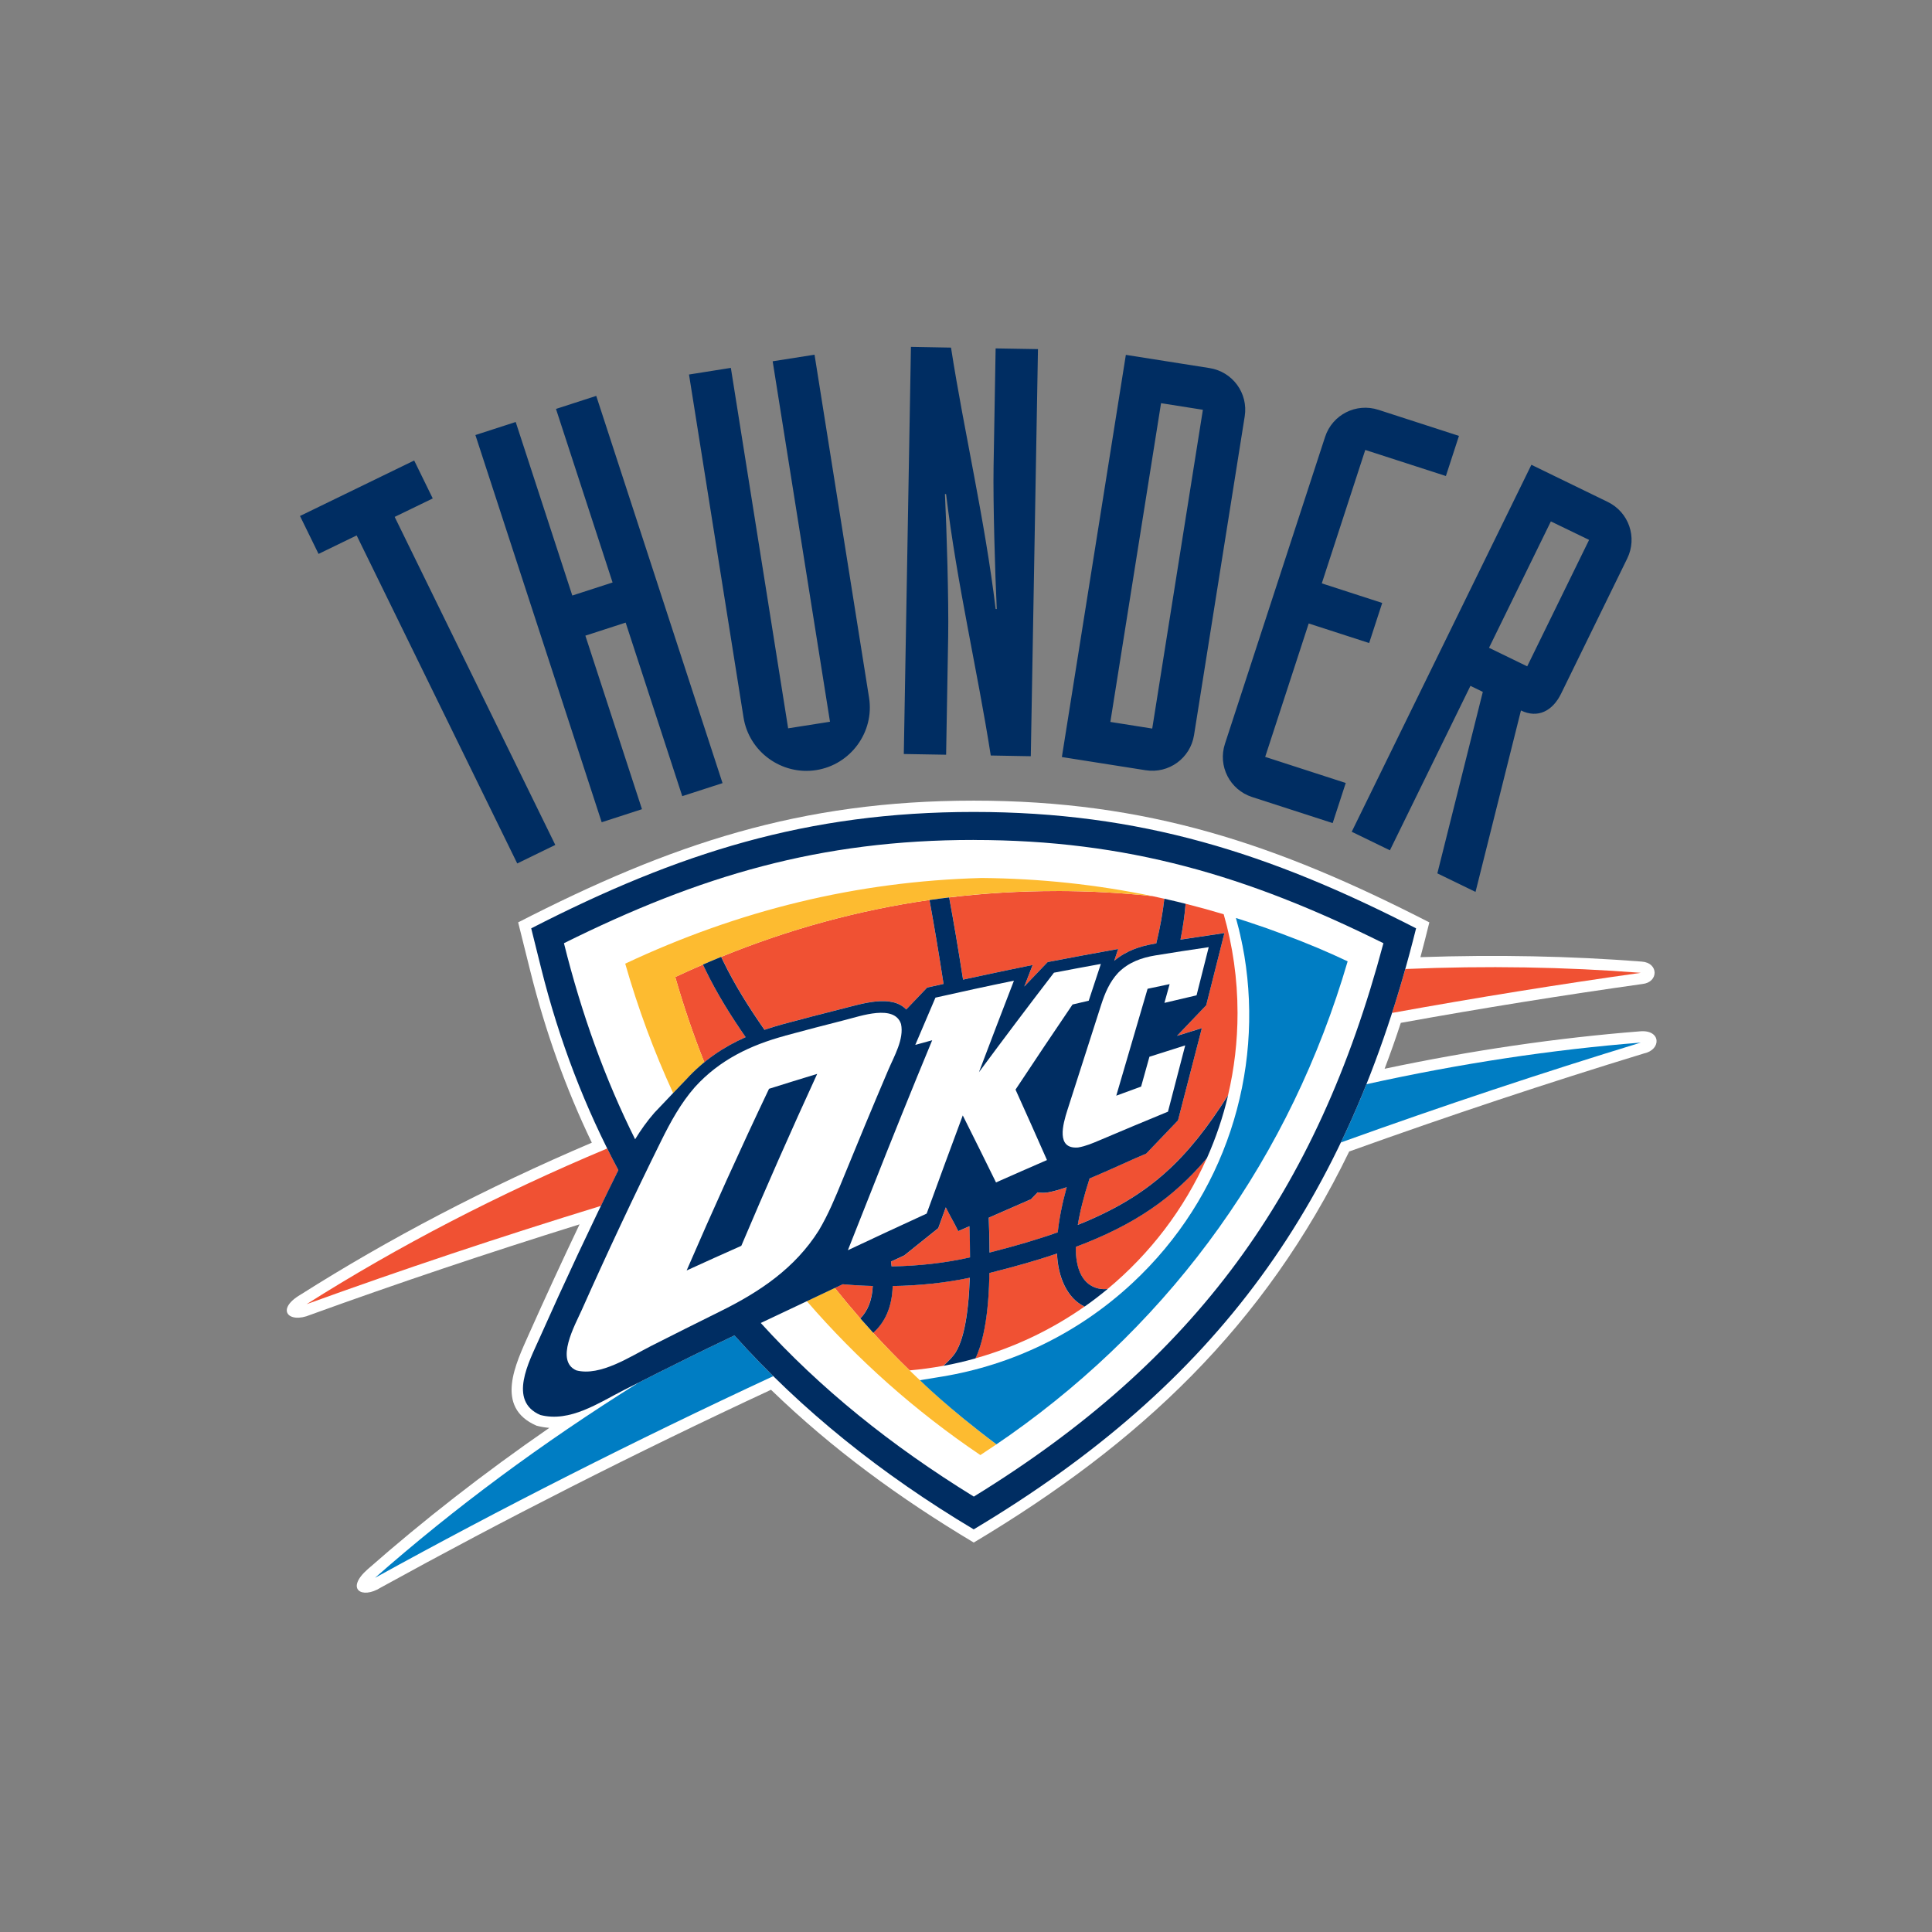<svg width="512" height="512" viewBox="0 0 512 512" xmlns="http://www.w3.org/2000/svg"><rect x="0" y="0" width="512" height="512" fill="#808080" stroke="none"/><title>oklahoma-city-thunder</title><g fill="none" fill-rule="evenodd"><path d="M137.072 228.823l10.085-4.91-42.563-86.928 10.088-4.892-4.918-10.058-30.26 14.708 4.916 10.05 10.098-4.898 42.554 86.928zm22.385-10.92l10.673-3.46-15-45.987 10.675-3.46 15 45.994 10.677-3.452-33.47-102.623-10.67 3.455 14.998 45.995-10.674 3.456-15-45.99-10.68 3.46 33.47 102.62zM215.86 94l-11.095 1.746 15.19 95.524-11.09 1.745-15.18-95.523-11.092 1.76 14.452 90.894c1.45 9.106 10.127 15.383 19.265 13.938 9.137-1.438 15.438-10.085 13.998-19.19L215.86 94zm23.644 105.82l11.226.19.545-31.272c.167-9.52-.403-28.72-.857-37.806l.303.01c2.92 24.083 8.29 46.545 11.84 69.275l10.61.19 1.9-107.887-11.22-.188-.543 31.267c-.163 9.52.407 28.73.845 37.8l-.295-.01c-2.92-24.08-8.29-46.54-11.83-69.27l-10.62-.196-1.89 107.887zm41.904.803l22.184 3.496c6.14.97 11.86-3.18 12.838-9.3l13.433-84.48c.965-6.13-3.186-11.83-9.336-12.8l-22.164-3.496-16.955 106.57zm26.28-93.778l11.088 1.75-13.424 84.48-11.095-1.757 13.432-84.473zm78.964 8.674l-21.346-6.91c-5.91-1.92-12.224 1.28-14.147 7.18l-26.54 81.34c-1.92 5.89 1.3 12.18 7.2 14.09l21.352 6.91 3.465-10.63-21.35-6.918 11.534-35.354 16.02 5.184 3.46-10.624-16.01-5.19 11.52-35.356 21.368 6.91 3.462-10.64zm-28.43 104.9l47.613-97.246 20.213 9.834c5.615 2.724 7.92 9.406 5.19 14.99L413.7 183.84c-2.273 4.63-6.202 6.6-10.63 4.444l-12.04 48.083-10.116-4.915 12.047-48.096-3.28-1.595-21.34 43.58-10.11-4.91zm52.78-82.25l-16.397 33.5 10.12 4.92 16.4-33.51-10.125-4.9z" fill="#002D62"/><path d="M145.546 378.396c-1.142-.09-2.247-.286-3.344-.57-11.306-4.895-5.443-16.576-2.07-24.19 4.365-9.774 8.845-19.502 13.456-29.173-24.458 7.626-48.277 15.63-71.337 23.98-5.78 2.444-9.29-1.413-2.62-5.336 23.43-14.853 49.32-28.407 77.21-40.285-6.815-14.19-12.29-29.354-16.33-45.564l-3.194-12.822c40.504-20.778 74.738-32.26 120.738-32.26 45.99.004 80.227 11.486 120.735 32.264-.756 3.08-1.544 6.153-2.363 9.22 20.147-.7 39.77-.295 58.647 1.17 4.52.308 4.52 5.487.185 5.94-20.994 2.955-42.37 6.383-64.03 10.298-1.35 4.14-2.783 8.19-4.29 12.165 23.1-4.888 45.744-8.185 67.662-9.917 5.64-.512 5.71 4.866 1.126 5.84-25.633 7.832-51.745 16.502-78.176 26-22.49 46.35-55.504 77.362-99.497 103.635-19.55-11.69-37.373-24.66-53.73-40.49-36.124 16.81-70.715 34.4-103.47 52.45-4.95 3.12-9.412.414-3.44-4.864 14.784-12.992 30.88-25.55 48.15-37.48" fill="#FFF"/><path d="M99.386 418.138c20.794-18.314 44.224-35.73 69.9-51.76 4.827-2.443 9.664-4.85 14.51-7.248 2.002-.983 5.92-2.878 10.846-5.232 3.303 3.702 6.732 7.3 10.283 10.798-36.873 17.14-72.16 35.03-105.54 53.442m262.74-130.808c24.847-5.5 49.196-9.168 72.702-11.032-26.05 7.955-52.59 16.785-79.477 26.467 2.403-4.985 4.642-10.134 6.774-15.435" fill="#007DC3"/><path d="M81.227 345.634c24.126-15.282 50.85-29.196 79.7-41.28.956 1.924 1.95 3.838 2.958 5.725-1.553 3.16-3.094 6.31-4.625 9.49-26.82 8.24-52.86 16.94-78.033 26.06m291.196-88.83c21.474-.91 42.348-.55 62.404 1.01-21.594 3.04-43.596 6.58-65.916 10.63 1.23-3.81 2.4-7.68 3.52-11.64" fill="#F05133"/><path d="M258.04 222.596c40.667 0 72.556 9.476 108.557 27.353-17.617 66.13-49.847 110.56-108.55 146.65-22.047-13.59-40.795-28.75-56.46-46.01 6.962-3.3 14.818-7.02 21.72-10.27 2.798.254 5.47.396 7.965.453-.153 3.813-1.358 6.612-3.287 8.613 1.124 1.283 2.266 2.556 3.41 3.813 3.04-2.71 4.998-6.717 5.155-12.4 7.14-.12 14.032-.84 20.434-2.206-.363 10.43-1.82 18.1-4.797 21.14-.105.093-.164.176-.21.27-.746.79-1.413 1.44-1.984 1.944 2.876-.53 5.703-1.19 8.495-1.975 3.586-7.4 3.64-20.373 3.692-22.624 6.662-1.667 12.59-3.347 17.927-5.163.21 6.086 2.65 11.902 7.318 14.045 2.102-1.47 4.14-3.04 6.115-4.665-1.18.175-8.575.686-8.46-11.143 15.622-5.87 25.79-12.948 34.74-23.505 2.362-5.32 4.268-10.9 5.623-16.673-10.713 16.822-20.573 26.65-39.833 34.35.558-3.39 1.55-7.456 3.13-12.305 5.62-2.35 11.486-5.142 15.01-6.593l8.424-8.81c2.12-8.148 4.22-16.294 6.323-24.438l-6.584 2.042 7.74-8.11c1.62-6.373 3.224-12.755 4.82-19.132-3.88.565-7.764 1.14-11.64 1.74.647-3.186 1.106-6.346 1.356-9.5-1.87-.47-3.75-.915-5.63-1.338-.4 3.544-1.09 7.47-2.14 11.848l-.54.09c-3.64.606-7.367 1.792-10.6 4.517l1.03-3.14c-6.236 1.124-12.456 2.265-18.68 3.47l-6.194 6.483.206-.525 2.01-5.184c-6.154 1.252-12.3 2.547-18.44 3.88-1.285-8.266-2.564-15.737-3.685-21.78-1.74.204-3.48.437-5.214.687 1.124 6.125 2.44 13.77 3.736 22.236l-4.348.97-5.536 5.804c-3.876-4.082-11.744-1.513-16.7-.265-5.37 1.354-10.75 2.75-16.104 4.193-1.605.44-3.2.925-4.76 1.46-4.023-5.78-7.797-11.73-10.914-18.14l-.57-1.19c-1.62.665-3.238 1.34-4.84 2.044l.69 1.423c3.033 6.266 6.693 12.13 10.64 17.81-5.786 2.565-11.13 6.127-15.76 11.21 0 0-7.527 7.85-8.405 8.81-1.958 2.24-3.644 4.616-5.127 7.043-7.9-15.845-14.166-33.08-18.86-51.953 36.003-17.88 67.902-27.374 108.585-27.365zm3.98 100.113c3.74-1.65 7.477-3.27 11.202-4.9l1.756-1.82c.74.12 1.586.15 2.537.05 1.45-.24 3.23-.74 5.167-1.41-1.257 4.57-2.014 8.51-2.366 11.95-5.32 1.88-11.29 3.64-18.082 5.35-.01-2.955-.08-6.038-.213-9.23zm-25.898 11.62l3.51-1.63 9.012-7.22 2.007-5.523c1.31 2.627 2.02 3.66 3.31 6.31l2.96-1.305c.108 2.85.16 5.612.16 8.256-6.51 1.48-13.535 2.276-20.786 2.39l-.162-1.285z" fill="#FFF"/><path d="M279.95 236.132c8.6 0 17.067.45 25.437 1.348 6.353 1.326 12.658 2.93 18.905 4.81 2.384 8.312 3.668 17.092 3.668 26.165 0 7.503-.867 14.79-2.517 21.797-10.712 16.824-20.573 26.653-39.832 34.353.56-3.39 1.55-7.458 3.13-12.307 5.62-2.35 11.49-5.143 15.01-6.594l8.43-8.81c2.12-8.146 4.22-16.292 6.322-24.437l-6.584 2.044 7.74-8.11c1.62-6.37 3.224-12.75 4.82-19.13-3.88.57-7.764 1.14-11.64 1.74.647-3.18 1.106-6.34 1.356-9.5-1.865-.47-3.742-.91-5.63-1.34-.4 3.55-1.09 7.48-2.14 11.85l-.54.09c-3.64.61-7.36 1.8-10.6 4.52l1.038-3.14c-6.237 1.13-12.457 2.27-18.682 3.47l-6.194 6.49.208-.525 2.01-5.186c-6.154 1.25-12.3 2.545-18.44 3.877-1.285-8.263-2.564-15.734-3.685-21.776 9.323-1.124 18.79-1.687 28.423-1.687zm39.87 70.794c-6 13.493-15.05 25.323-26.28 34.65-1.18.17-8.575.682-8.46-11.147 15.622-5.88 25.79-12.95 34.74-23.51zm-32.395 39.317c-8.7 6.106-18.448 10.79-28.936 13.738 3.58-7.4 3.63-20.37 3.69-22.62 6.66-1.66 12.59-3.34 17.93-5.16.2 6.09 2.64 11.91 7.31 14.05zm-37.43 15.712c-2.93.538-5.918.943-8.93 1.213-3.33-3.226-6.555-6.555-9.668-9.956 3.04-2.71 4.998-6.717 5.155-12.403 7.14-.12 14.03-.85 20.434-2.21-.363 10.43-1.82 18.1-4.798 21.14-.104.09-.163.17-.21.27-.747.79-1.413 1.43-1.983 1.94zm-22.01-12.557c-2.306-2.644-4.563-5.343-6.755-8.088l2.08-.978c2.797.256 5.47.398 7.963.455-.153 3.812-1.358 6.61-3.288 8.61zm-41.34-67.882c-2.913-7.35-5.485-14.89-7.694-22.59 2.43-1.147 4.88-2.244 7.33-3.302l.69 1.424c3.037 6.266 6.697 12.127 10.64 17.81-3.877 1.72-7.555 3.886-10.954 6.658zm4.47-27.938c17.93-7.313 36.268-12.35 55.196-15.07 1.13 6.122 2.44 13.77 3.74 22.234l-4.35.97-5.53 5.807c-3.875-4.09-11.743-1.52-16.7-.27-5.37 1.36-10.746 2.75-16.1 4.19-1.606.44-3.2.926-4.76 1.46-4.024-5.78-7.798-11.727-10.915-18.14l-.57-1.192zm70.906 69.13c3.74-1.647 7.48-3.264 11.21-4.896l1.758-1.82c.74.123 1.586.15 2.537.052 1.45-.242 3.23-.74 5.167-1.41-1.257 4.57-2.014 8.515-2.366 11.954-5.32 1.882-11.29 3.64-18.08 5.35-.01-2.953-.08-6.036-.214-9.23zm-25.89 11.625l3.51-1.623 9.01-7.22 2.01-5.522c1.3 2.627 2.013 3.66 3.305 6.308l2.96-1.304c.104 2.848.155 5.612.155 8.256-6.51 1.48-13.535 2.276-20.786 2.39l-.163-1.285z" fill="#F05133"/><path d="M259.8 385.604c-17.27-11.657-32.68-25.39-45.996-40.797l7.426-3.496c2.192 2.75 4.45 5.45 6.754 8.09 1.123 1.29 2.265 2.56 3.413 3.82 9.862 10.787 20.78 20.68 32.682 29.546-1.42.96-2.84 1.91-4.28 2.848zm-81.414-95.922c-5.06-11-9.307-22.457-12.696-34.302 30.133-14.17 61.33-21.815 94.45-22.704 15.486.133 30.534 1.745 45.247 4.804-8.37-.9-16.838-1.353-25.434-1.353-9.636 0-19.104.564-28.427 1.688-1.74.203-3.484.44-5.21.69-18.937 2.72-37.272 7.76-55.194 15.07-1.626.667-3.245 1.343-4.85 2.046-2.447 1.06-4.89 2.16-7.32 3.31 2.206 7.7 4.782 15.24 7.692 22.59-1.67 1.36-3.275 2.877-4.796 4.55l-3.462 3.62z" fill="#FDBB30"/><path d="M140.785 246.018c38.95-19.975 73.123-30.845 117.255-30.845 44.135 0 78.313 10.87 117.237 30.845-18.082 72.606-52.617 120.69-117.237 159.28-24.38-14.555-45.685-31.605-63.4-51.394-4.924 2.35-8.837 4.24-10.846 5.232-6.097 3.015-12.195 6.06-18.265 9.142-6.86 3.473-14.46 8.75-22.35 6.704-8.62-3.73-2.94-14.18-.3-20.126 6.7-15.047 13.7-29.984 20.994-44.773-8.764-16.393-15.656-34.208-20.48-53.547l-2.618-10.518zm117.255-23.422c-40.683-.01-72.582 9.485-108.588 27.367 4.696 18.867 10.962 36.128 18.862 51.955 1.482-2.428 3.167-4.804 5.126-7.043.88-.962 8.403-8.812 8.403-8.812 4.63-5.08 9.975-8.644 15.757-11.208-3.94-5.683-7.603-11.544-10.638-17.81l-.69-1.424c1.605-.7 3.22-1.38 4.843-2.04l.567 1.19c3.117 6.42 6.89 12.36 10.914 18.14 1.563-.53 3.157-1.02 4.76-1.46 5.356-1.44 10.733-2.84 16.102-4.19 4.96-1.247 12.826-3.816 16.703.266l5.54-5.806 4.35-.973c-1.3-8.46-2.61-16.11-3.73-22.23 1.734-.253 3.475-.485 5.213-.688 1.12 6.04 2.4 13.512 3.684 21.78 6.14-1.335 12.287-2.63 18.44-3.88l-2.007 5.185-.21.526 6.193-6.483c6.224-1.202 12.445-2.344 18.684-3.47l-1.036 3.14c3.24-2.724 6.96-3.91 10.6-4.517l.54-.09c1.056-4.376 1.746-8.303 2.14-11.85 1.89.427 3.766.87 5.63 1.34-.25 3.155-.71 6.315-1.352 9.5 3.876-.6 7.76-1.175 11.64-1.74-1.598 6.38-3.2 12.76-4.82 19.13l-7.743 8.11 6.585-2.04c-2.1 8.144-4.2 16.29-6.32 24.436l-8.424 8.81c-3.523 1.45-9.39 4.245-15.01 6.594-1.574 4.85-2.57 8.916-3.12 12.305 19.257-7.7 29.12-17.53 39.83-34.354-1.355 5.777-3.26 11.357-5.623 16.676-8.95 10.555-19.118 17.63-34.74 23.5-.114 11.83 7.28 11.32 8.46 11.146-1.973 1.625-4.01 3.195-6.115 4.67-4.665-2.145-7.106-7.96-7.315-14.05-5.336 1.816-11.265 3.494-17.93 5.16-.052 2.25-.105 15.226-3.69 22.626-2.793.783-5.62 1.448-8.495 1.977.57-.51 1.235-1.156 1.983-1.945.046-.092.107-.175.21-.268 2.98-3.046 4.437-10.71 4.8-21.14-6.404 1.36-13.295 2.082-20.435 2.2-.156 5.688-2.114 9.696-5.154 12.405-1.145-1.256-2.286-2.53-3.41-3.812 1.93-2 3.136-4.8 3.287-8.61-2.492-.058-5.166-.2-7.96-.456-6.904 3.25-14.76 6.97-21.724 10.263 15.667 17.267 34.414 32.426 56.462 46.01 58.7-36.094 90.93-80.52 108.55-146.655-36-17.878-67.89-27.354-108.557-27.354zm3.98 100.113c.134 3.19.205 6.27.214 9.23 6.79-1.72 12.763-3.47 18.082-5.36.352-3.44 1.11-7.38 2.366-11.956-1.938.67-3.717 1.166-5.167 1.41-.95.097-1.797.07-2.537-.05l-1.756 1.82c-3.723 1.63-7.462 3.25-11.2 4.896zm-25.898 11.62l.16 1.28c7.25-.118 14.274-.91 20.784-2.39 0-2.648-.052-5.41-.156-8.26l-2.958 1.304c-1.292-2.65-2.003-3.68-3.304-6.307l-2.007 5.522-9.01 7.22-3.5 1.62z" fill="#002D62"/><path d="M208.035 274.493c-9.156 2.48-17.335 6.383-23.876 13.59-3.76 4.29-6.44 9.198-8.93 14.232-7.33 14.828-14.35 29.783-21.07 44.874-1.76 3.93-7.14 13.5-1.41 15.98 6.34 1.64 14.273-3.67 19.874-6.51 6.08-3.08 12.18-6.13 18.293-9.158 10.41-5.14 19.743-11.386 26.073-21.417 2.523-4.237 4.397-8.78 6.246-13.31 3.973-9.748 8.023-19.49 12.155-29.198 1.547-3.637 4.248-8.226 3.39-12.198-1.74-5.33-10.784-2.08-14.715-1.1-5.344 1.36-10.7 2.75-16.04 4.2m-11.57 55.68c-4.843 2.15-9.666 4.32-14.49 6.532 6.997-16.165 14.256-32.22 21.835-48.147 4.236-1.336 8.49-2.654 12.76-3.948-6.94 15.094-13.63 30.282-20.105 45.56m82.85-72.377c-6.71 8.726-13.332 17.527-19.882 26.38 3.07-8.104 6.158-16.2 9.278-24.265-6.945 1.42-13.875 2.924-20.8 4.493-1.796 4.165-3.58 8.342-5.343 12.525 1.484-.413 2.99-.828 4.48-1.233-5.45 13.13-10.76 26.32-15.964 39.523-2.14 5.373-4.258 10.748-6.38 16.12 6.95-3.267 13.906-6.51 20.878-9.706 3.16-8.687 6.344-17.36 9.57-26.018 2.96 5.904 5.89 11.82 8.81 17.76 4.49-2 9-3.97 13.506-5.928-2.742-6.23-5.53-12.455-8.335-18.67 4.99-7.54 10.02-15.06 15.11-22.555 1.43-.335 2.86-.674 4.288-1.005l3.216-9.745c-4.147.75-8.29 1.52-12.42 2.322m26.916-4.59c-3.74.623-7.12 1.807-9.9 4.602-2.29 2.455-3.5 5.375-4.51 8.487-2.98 9.305-5.97 18.617-8.96 27.935-1.17 3.678-3.085 10.382 2.844 9.885 2.016-.33 3.92-1.16 5.812-1.96 5.99-2.546 11.99-5.055 18.005-7.53 1.537-5.843 3.06-11.7 4.568-17.56-3.17.99-6.31 1.99-9.48 3.005-.74 2.63-1.48 5.28-2.206 7.91-2.202.81-4.387 1.605-6.583 2.41 2.77-9.447 5.55-18.887 8.3-28.334 1.943-.423 3.89-.83 5.84-1.23-.468 1.654-.915 3.314-1.378 4.97 2.837-.676 5.677-1.354 8.513-2 1.084-4.25 2.162-8.51 3.224-12.765-4.7.686-9.407 1.41-14.096 2.18" fill="#FFF"/><path d="M331.5 244.568c2.85.93 5.514 1.878 8.17 2.88 6.677 2.467 12.587 4.992 17.472 7.32-15.078 51.547-45.96 94.777-89.52 125.54l-3.55 2.45c-12.758-9.514-20.29-16.988-20.29-16.988l6.007-.982c18.22-3.032 35.77-11.244 50.29-24.74 24.74-22.996 34.79-55.828 29.69-86.768-.13-.7-.27-1.402-.39-2.102l-.05-.3-.06-.326-.08-.343-.07-.33-.066-.36-.07-.33-.085-.38-.085-.36-.07-.33-.052-.282-.102-.397-.08-.37-.073-.276-.05-.28-.07-.27c-.28-1.11-.528-2.054-.783-2.967 1.34.427 2.657.855 3.96 1.282m.476.602c2.666.91 5.41 1.862 8.027 2.85-2.66-1.01-5.34-1.95-8.024-2.85" fill="#007DC3"/></g></svg>